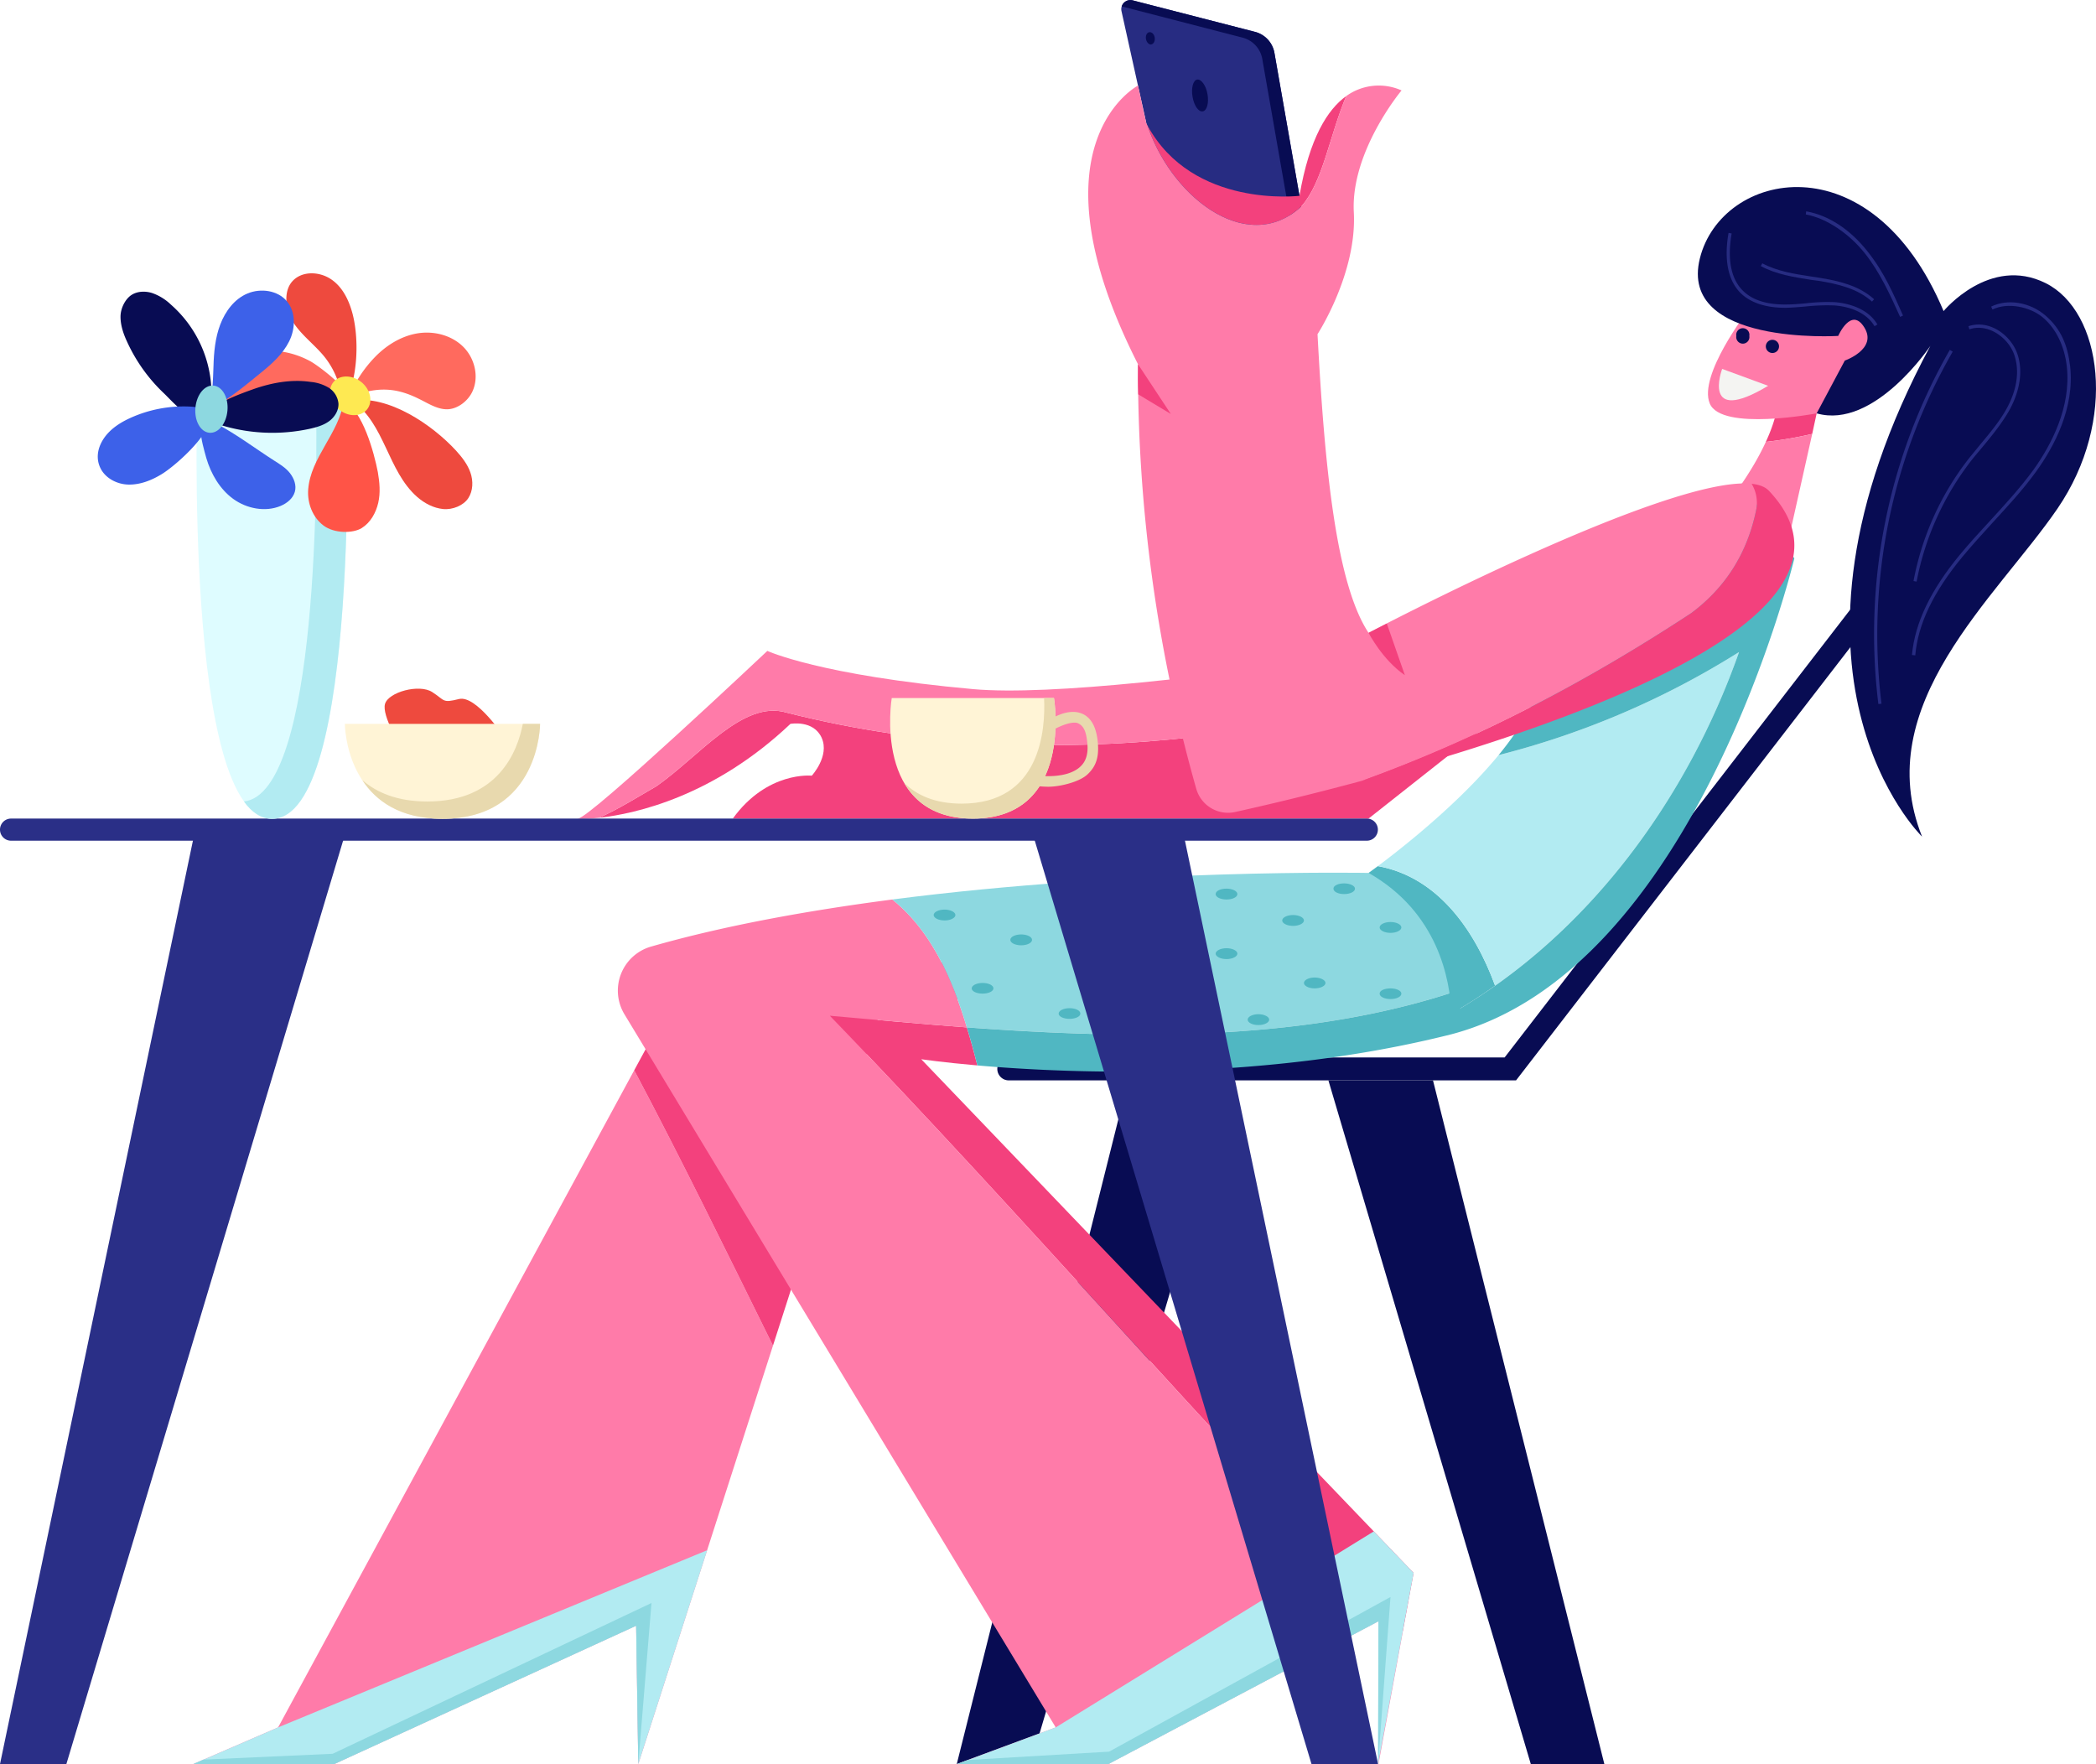 <svg xmlns="http://www.w3.org/2000/svg" width="1080" height="909" viewBox="0 0.037 1080.035 908.963" style=""><g><title>sm34_261269636</title><g data-name="Layer 2"><g fill="#080c53"><path d="M781.2 556.7H519.8a5.9 5.9 0 1 1 0-11.8h255.5l197.4-255.8a5.9 5.9 0 0 1 8.4-1 6 6 0 0 1 1 8.3z"></path><path d="M581.3 556.7L493 909h38l104.2-352.3h-53.9z"></path><path d="M738.4 556.7L826.7 909h-37.9L684.5 556.7h53.9z"></path></g><path d="M590.7 63.6L577.9 5.8a4.7 4.7 0 0 1 5.8-5.6l62.9 16.2a13.6 13.6 0 0 1 10.1 10.9l12.9 73.6 8.2 52a4.8 4.8 0 0 1-6.1 5.3l-58.6-17.5a4.6 4.6 0 0 1-3.3-3.3z" fill="#272c82"></path><path d="M677.8 152.9l-8.2-52-12.9-73.6a13.6 13.6 0 0 0-10.1-10.9L583.7.2a4.7 4.7 0 0 0-5.7 3.1l62.3 16.1a13.8 13.8 0 0 1 10.1 10.8l12.9 73.7 8.1 52a4.1 4.1 0 0 1-.1 2.2h.4a4.8 4.8 0 0 0 6.1-5.2z" fill="#080c53"></path><path d="M143.3 890.1L99.6 909h72.6l155.6-71.3 1.1 71.3 69.4-215.6c-23.4-47.3-46.7-95.1-71.5-141.9z" fill="#ff7ba9"></path><path d="M671.9 468.7l-326 47.6-19.1 35.2c24.8 46.8 48.1 94.6 71.5 141.9l54-168.1z" fill="#f3417d"></path><path d="M722.9 840.4l5.5-29.9-253.7-264.7s10.7 1.6 28.9 3.2c-1.6-6.5-3.4-13.1-5.4-19.6-24.1-1.8-47.8-4-70.6-6 100 103.5 194.5 213.8 295.3 317z" fill="#f3417d"></path><path d="M459.8 463.5c-42.9 5.6-86 13.3-124.1 24.2a23.6 23.6 0 0 0-13.9 35L544 890.1 493 909h78.1l139.2-73.6V909l12.6-68.6c-100.8-103.2-195.3-213.5-295.3-317 22.8 2 46.5 4.2 70.6 6-7.6-25.2-18.3-49.7-38.4-65.9z" fill="#ff7ba9"></path><path d="M754.6 509.3c3.6-22.8-.6-54.3-49.4-59.5 0 0-121.9-2.3-245.4 13.7 20.1 16.2 30.8 40.7 38.4 65.9 85.9 6.3 177.2 7.4 256.4-20.1z" fill="#8dd8e0"></path><path d="M747.7 533a98.3 98.3 0 0 0 6.9-23.7c-79.2 27.5-170.5 26.4-256.4 20.1 2 6.5 3.8 13.1 5.4 19.6 47.8 4.2 147.5 8.3 244.1-16z" fill="#50b7c2"></path><path fill="#b2ebf2" d="M493 909h78.1l139.2-73.6-.2 73.6 18.3-98.5-20.5-21.4-163.9 101-51 18.9z"></path><path fill="#8dd8e0" d="M493 909h78.1l139.2-73.6-.2 73.6 6.4-86.1-145 79.7-72.8 4.3-5.7 2.1z"></path><path d="M936.1 213s-17-41-19.5-8.5c-.6 7.5-3.1 15.4-6.7 23.2a205.5 205.5 0 0 0 23.9-4.1z" fill="#f3417d"></path><path d="M909.9 227.7c-11.8 25.8-35.1 49.8-35.1 49.8l46 4.2 13-58.1a205.5 205.5 0 0 1-23.9 4.1z" fill="#ff7ba9"></path><path d="M900.5 160.3S875 193.4 881 207.9s55.1 5.1 55.1 5.1 59.4-22.9 51-40.8-86.6-11.9-86.6-11.9z" fill="#ff7ba9"></path><path d="M947.2 173.1s-82.4 5.1-71.3-39.9 88.2-62 125.6 27.1c0 0 23.7-28.8 52.6-14.4s37.4 70.5 6 116.3-96.8 101-69.7 168.9c0 0-86.5-84 4.3-252.9 0 0-28.9 43.3-58.6 34.8l14.5-27.2s16.9-5.9 10.1-17-13.5 4.3-13.5 4.3z" fill="#080c53"></path><path d="M405.3 367.2c-22.4-6.7-44.7 22.3-67 37.9-10.2 5.9-19.4 11.7-29.6 16.3 19-2.1 59.2-11.1 98.6-48.4 0 0 11.9-2.2 16.1 7.2s-5.1 19.5-5.1 19.5-22.9-2.5-40.7 22.1h327.6l115-90.8c-131.1 45.1-272.1 72.4-414.9 36.2z" fill="#f3417d"></path><path d="M405.3 367.2c142.8 36.2 283.8 8.9 414.9-36.1l21.7-17.1s-261.4 48.2-340.4 41.1-106.1-19.7-106.1-19.7-91.6 86.4-97.6 86.4c-1.8 0 2.5.5 10.9-.4 10.2-4.6 19.4-10.4 29.6-16.3 22.3-15.6 44.6-44.6 67-37.9z" fill="#ff7ba9"></path><path d="M710 446.3l-4.8 3.5c35.8 20.3 42 55 42.7 72.5q11.7-6.7 22.5-14.4c-10.8-29.4-30-56.1-60.4-61.6z" fill="#50b7c2"></path><path d="M896.1 336a432.5 432.5 0 0 1-123.9 53.1c-20.9 25.4-50.7 48.6-62.2 57.2 30.4 5.5 49.6 32.2 60.4 61.6 58.8-41.5 102-104.5 125.7-171.9z" fill="#b2ebf2"></path><path d="M897.6 249.1l-48.1 38.6s-61.9-11.9-76.3 13.5 21.2 41.6 21.2 41.6c0 14.4-9.5 30.8-22.2 46.3A432.5 432.5 0 0 0 896.1 336c-26.7 75.8-77.8 145.9-148.2 186.3a72 72 0 0 1-.2 10.7c126.5-33.1 176.9-245.3 176.9-245.3z" fill="#50b7c2"></path><path d="M588.1 51.9a80.4 80.4 0 0 0 1.9 8.5z" fill="#ff7ba9"></path><path d="M670.7 106.2c11-12.5 14.3-36.1 23-56.7-9.5 6.8-19 21.5-24.1 51.4 0 0-55 6.7-78.3-36.2 12.6 37.5 52 67.3 79.4 41.5z" fill="#f3417d"></path><path d="M902.6 249.3c-43.1-4.6-197.4 76.8-197.4 76.8-16.8-25.4-22.7-85.9-26.3-153.9 0 0 20.4-31.4 18.7-62.8s24.6-62.8 24.6-62.8a28.7 28.7 0 0 0-28.5 2.9c-8.7 20.6-12 44.2-23 56.7-27.4 25.8-66.8-4-79.4-41.5l-.6-1.1-.7-3.2a80.4 80.4 0 0 1-1.9-8.5l-1.7-7.8s-57.7 30 0 143.6a789.6 789.6 0 0 0 30 218.7 17 17 0 0 0 20.1 12c14.5-3.2 38-8.7 65.4-16.1 58.8-21.2 115.1-50.6 169.6-86.4 17.9-13.4 29-31.2 33.5-53.5a19.1 19.1 0 0 0-2.4-13.1z" fill="#ff7ba9"></path><path d="M911.5 252.9c-1.9-2-4.9-3.2-8.9-3.6a19.1 19.1 0 0 1 2.4 13.1c-4.5 22.3-15.6 40.1-33.5 53.5-54.5 35.8-110.8 65.2-169.6 86.4 105.7-28.5 270.4-85.1 209.6-149.4z" fill="#f3417d"></path><g fill="#2a2f87"><path d="M704.3 433.2H5.7a5.7 5.7 0 0 1 0-11.4h698.6a5.7 5.7 0 1 1 0 11.4z"></path><path d="M100.6 427.5L0 909h34.2l144.3-481.5h-77.9z"></path><path d="M609.4 427.5L710.1 909h-34.3L531.5 427.5h77.9z"></path></g><path d="M459.5 359.7h83.6s10.3 62.1-41.8 62.1-41.8-62.1-41.8-62.1z" fill="#fff4d6"></path><path d="M543.1 359.7H538c.8 16.6-1.9 54.4-42.5 54.4-13.8 0-23.2-4.4-29.6-10.7 6 10.3 16.6 18.4 35.4 18.4 52.1 0 41.8-62.1 41.8-62.1z" fill="#e8d9ae"></path><path d="M540.2 405.4a51.5 51.5 0 0 1-6.8-.5l.9-5.3c.1 0 15.1 2.2 22.3-4.5 3-2.7 4.2-6.7 3.7-12s-1.5-8.9-4.8-10.4-11.7 2.4-14.1 4.3l-3.3-4.3c1.2-.9 11.4-8.5 19.6-4.9 4.6 2 7.3 7 8 14.9s-1.2 12.5-5.4 16.4-14.2 6.3-20.1 6.3z" fill="#e8d9ae"></path><path d="M178.6 203.4h-76.9s-7.3 218.5 38.5 218.5 38.4-218.5 38.4-218.5z" fill="#defcff"></path><path d="M162.8 203.4h15.8s7.3 218.5-38.4 218.5c-5.6 0-10.4-3.2-14.5-8.9 38.6-4.4 37.9-169.4 37.1-209.6z" fill="#b2ebf2"></path><path d="M259.8 379.8s-14.5-21.8-23.3-19.6-7.1.7-13.8-3.6-22.5 0-24.3 6.1 8.2 22.1 8.2 22.1z" fill="#ee4a3e"></path><path d="M278.3 373H177.7s0 48.9 50.3 48.9 50.3-48.9 50.3-48.9z" fill="#fff4d6"></path><path d="M220.2 413c36.6 0 46.5-25.9 49.2-40h8.9s0 48.9-50.3 48.9c-22 0-34.4-9.3-41.3-19.9 7.4 6.4 18 11 33.5 11z" fill="#e8d9ae"></path><path d="M234.9 232.1c3.1 3.4 6 7.1 7.5 11.4s1.4 9.4-1.1 13.2-8.1 6.1-13 5.6-9.5-2.9-13.3-6.2c-15.4-13.5-16.5-37.7-33.7-49.7 19-2.9 41.4 12.5 53.6 25.7z" fill="#ee4a3e"></path><path d="M215.6 205.4c4.8 2.3 9.5 5.5 14.7 5.5s10.7-4 13.1-9.1c3.6-7.7 1.2-17.4-4.9-23.3s-15.2-8.1-23.5-6.7-15.9 6.1-21.8 12.2a65.6 65.6 0 0 0-13.6 20.9c12.7-5.1 22.7-6.1 36 .5z" fill="#ff6a5e"></path><path d="M181.8 162.2c-1.8-7.1-5.1-14.2-11.2-18.3s-15.1-4.4-20 1.1-3.4 15.5 1.1 22 11.2 11.3 16 17.5a42.2 42.2 0 0 1 8.7 25.1c8-12.2 8.8-33.7 5.4-47.4z" fill="#ee4a3e"></path><path d="M194.7 243.3c.9 5.2 1.4 10.6.2 15.8s-4 10.2-8.5 13-14.1 2.9-19.7-1.3-8.4-11.5-7.9-18.5c1.2-16.6 15.9-28.9 18.3-45.6 9.8 4.7 15.7 26.7 17.6 36.6z" fill="#ff5447"></path><path d="M112.1 209.4a15.8 15.8 0 0 1-.1-14.5 25 25 0 0 1 10.7-10.4c11.7-6 26-4.5 37.3 1.7 4.4 2.4 26.1 18.6 19 22.7-2.2 1.3-9.2-1.3-11.6-1.6a33.6 33.6 0 0 0-15.4 1.6c-11.4 4.1-31 15.6-39.9.5z" fill="#ff6a5e"></path><path d="M171.7 197c-3.1 4-1.7 10.2 3.1 14.1s11.3 3.7 14.4-.2 1.7-10.3-3.1-14.1-11.3-3.7-14.4.2z" fill="#fee952"></path><path d="M159.4 221c3.6-.8 7.2-1.8 10.1-3.9s5.1-5.6 4.9-9.2a10.9 10.9 0 0 0-5-8.1 21.7 21.7 0 0 0-9.3-3c-10.2-1.5-20.6.5-30.3 4s-35.6 12.9-13.4 19a90.6 90.6 0 0 0 43 1.2z" fill="#080c53"></path><path d="M93.8 211.5c2.5 2 5 3.3 7.2 3.3 8-.1 8.3-10.6 7.8-16.5A61.5 61.5 0 0 0 88 156.9a26.6 26.6 0 0 0-9.6-5.9c-3.5-1.1-7.7-1-10.8 1.1s-5.5 6.8-5.5 11.1 1.4 8.6 3.2 12.5a85.2 85.2 0 0 0 19.1 26.9c2.2 2.1 5.8 6.1 9.4 8.9z" fill="#080c53"></path><path d="M83.2 244.4c-5.1 3.1-10.9 5.4-16.9 5.3s-12.2-3.3-14.7-8.8-.9-11.2 2.4-15.7 8.2-7.6 13.3-9.9a66.7 66.7 0 0 1 30.5-5.8c26 1.2-5.7 29.6-14.6 34.9z" fill="#3d61e9"></path><path d="M106.3 236c2.4 8.2 7 16.1 13.9 21.1s16.5 6.9 24.4 3.6c3.3-1.4 6.3-3.8 7.3-7.2s-.4-7-2.5-9.7-5.2-4.6-8.2-6.5c-9.7-6.2-19.4-13.6-29.6-18.9-12.5-6.5-7.5 9.6-5.3 17.6z" fill="#3d61e9"></path><path d="M134.4 192.1c5.7-4.6 11.3-9.6 14.6-16.2s3.5-15.1-1.2-20.7-13.4-6.8-20.2-4-11.5 9.2-14.1 16-3.3 14.3-3.5 21.6-.7 14.4-1.4 21.6c9.3-4.5 17.8-11.8 25.8-18.3z" fill="#3d61e9"></path><path d="M110 198.7c-4.6-.4-8.7 4.7-9.3 11.4s2.6 12.5 7.2 12.9 8.7-4.7 9.3-11.4-2.6-12.5-7.2-12.9z" fill="#8dd8e0"></path><path d="M622.2 48.5c.8 4.6-.3 8.6-2.5 8.9s-4.4-3-5.2-7.5.3-8.6 2.4-8.9 4.5 3 5.3 7.5z" fill="#080c53"></path><path d="M595 19.3c.3 1.8-.5 3.3-1.7 3.6s-2.5-1.1-2.8-2.8.4-3.3 1.7-3.5 2.5 1 2.8 2.7z" fill="#080c53"></path><path d="M916.7 178.4a3.4 3.4 0 1 1-3.4-3.3 3.4 3.4 0 0 1 3.4 3.3z" fill="#080c53"></path><path d="M901.4 173.1a3.4 3.4 0 1 1-6.7 0 3.4 3.4 0 1 1 6.7 0z" fill="#080c53"></path><path d="M887.4 190.1s-11.1 29.6 23.7 8.7z" fill="#f4f4f2"></path><g fill="#272c82"><path d="M965.9 168.1c-3.5-6.1-11.2-10-20.6-10.7a101.8 101.8 0 0 0-14.6.5c-3.4.3-6.8.6-10.2.7-10.3.1-18.5-2.5-23.7-7.7-8.1-8.2-7.8-21.4-6.1-30.9l1.6.3c-1.6 9.1-2 21.7 5.7 29.4 6.1 6.2 15.5 7.3 22.5 7.2 3.3 0 6.7-.3 10-.6a93.7 93.7 0 0 1 15-.6c4.7.4 16.4 2.2 21.9 11.5z"></path><path d="M979.1 163.3c-5.1-11.3-10.4-23-18.2-32.8s-19.4-18-30.4-20l.2-1.6c11.5 2 22.6 9.3 31.5 20.5s13.3 21.8 18.4 33.2z"></path><path d="M964.6 155.4c-7.4-6.7-17.6-9.1-27.6-10.7l-3.8-.5c-8.8-1.4-18-2.8-25.9-7.1l.8-1.4c7.7 4.1 16.7 5.5 25.3 6.8l3.9.6c10.2 1.6 20.7 4.1 28.4 11.1z"></path><path d="M967.9 362.8a294.4 294.4 0 0 1 36.8-182.5l1.5.9a292.9 292.9 0 0 0-36.7 181.4z"></path><path d="M986.9 337.7l-1.7-.2c1.5-16.5 9.6-33.4 24.8-51.8 4.9-5.9 10.2-11.7 15.4-17.3 7.7-8.4 15.6-17 22.4-26.3 9.1-12.7 19.5-32.3 17.2-53.2-1.2-10.5-5.5-19.4-12.1-25.1s-18.3-8.2-26.2-4.3l-.7-1.5c8.5-4.2 20-2.3 28 4.6s11.4 15.2 12.7 26.1c2.4 21.5-8.2 41.4-17.6 54.4-6.8 9.4-14.8 18-22.5 26.4-5.1 5.6-10.4 11.4-15.3 17.3-15 18.1-23 34.7-24.4 50.9z"></path><path d="M987.6 299.7l-1.6-.3a146.4 146.4 0 0 1 28.8-63.5l5.8-7.1c4.5-5.4 9.2-11 12.8-17.2s8.4-17.4 4.5-28.8c-3.1-8.9-13.6-16.4-23.1-13.1l-.5-1.6c10.7-3.6 21.8 4.5 25.2 14.2 4.1 11.9-1.1 24-4.7 30.1s-8.3 12-12.9 17.5c-1.9 2.3-3.9 4.6-5.8 7a146.6 146.6 0 0 0-28.5 62.8z"></path></g><path d="M705.2 326.1s7.2 14 18.7 21.8l-9.3-26.6z" fill="#f3417d"></path><path d="M586.4 187.7l16.9 25.6-16.8-10.1c-.2-5.7-.2-11-.1-15.5z" fill="#f3417d"></path><path fill="#b2ebf2" d="M99.6 909l43.7-18.9 221.1-91.3L328.9 909l-1.1-71.3L172.2 909H99.6z"></path><path fill="#8dd8e0" d="M99.6 909h72.6l155.6-71.3 1.1 71.3 6.8-83-164.3 77.7-66.6 3-5.2 2.3z"></path><g fill="#50b7c2"><path d="M492.3 471.5c0 1.5-2.5 2.8-5.6 2.8s-5.6-1.3-5.6-2.8 2.5-2.8 5.6-2.8 5.6 1.3 5.6 2.8z"></path><path d="M511.9 509.3c0 1.5-2.5 2.7-5.6 2.7s-5.6-1.2-5.6-2.7 2.5-2.8 5.6-2.8 5.6 1.2 5.6 2.8z"></path><ellipse cx="526.2" cy="484.3" rx="5.6" ry="2.8"></ellipse><path d="M654 525.4c0 1.5-2.5 2.8-5.6 2.8s-5.5-1.3-5.5-2.8 2.5-2.8 5.5-2.8 5.6 1.3 5.6 2.8z"></path><path d="M722.1 512c0 1.6-2.5 2.8-5.6 2.8s-5.6-1.2-5.6-2.8 2.5-2.7 5.6-2.7 5.6 1.2 5.6 2.7z"></path><path d="M683 506.5c0 1.5-2.5 2.8-5.6 2.8s-5.5-1.3-5.5-2.8 2.5-2.8 5.5-2.8 5.6 1.3 5.6 2.8z"></path><path d="M722.1 477.9c0 1.5-2.5 2.8-5.6 2.8s-5.6-1.3-5.6-2.8 2.5-2.8 5.6-2.8 5.6 1.3 5.6 2.8z"></path><path d="M637.6 460.7c0 1.6-2.5 2.8-5.6 2.8s-5.6-1.2-5.6-2.8 2.5-2.8 5.6-2.8 5.6 1.3 5.6 2.8z"></path><path d="M698.2 457.9c0 1.6-2.5 2.8-5.6 2.8s-5.5-1.2-5.5-2.8 2.5-2.7 5.5-2.7 5.6 1.2 5.6 2.7z"></path><path d="M671.9 474.3c0 1.5-2.5 2.8-5.6 2.8s-5.6-1.3-5.6-2.8 2.5-2.8 5.6-2.8 5.6 1.3 5.6 2.8z"></path><path d="M556.7 522.3c0 1.5-2.5 2.7-5.6 2.7s-5.6-1.2-5.6-2.7 2.5-2.8 5.6-2.8 5.6 1.2 5.6 2.8z"></path><path d="M637.6 491.4c0 1.5-2.5 2.8-5.6 2.8s-5.6-1.3-5.6-2.8 2.5-2.8 5.6-2.8 5.6 1.3 5.6 2.8z"></path></g></g></g></svg>
